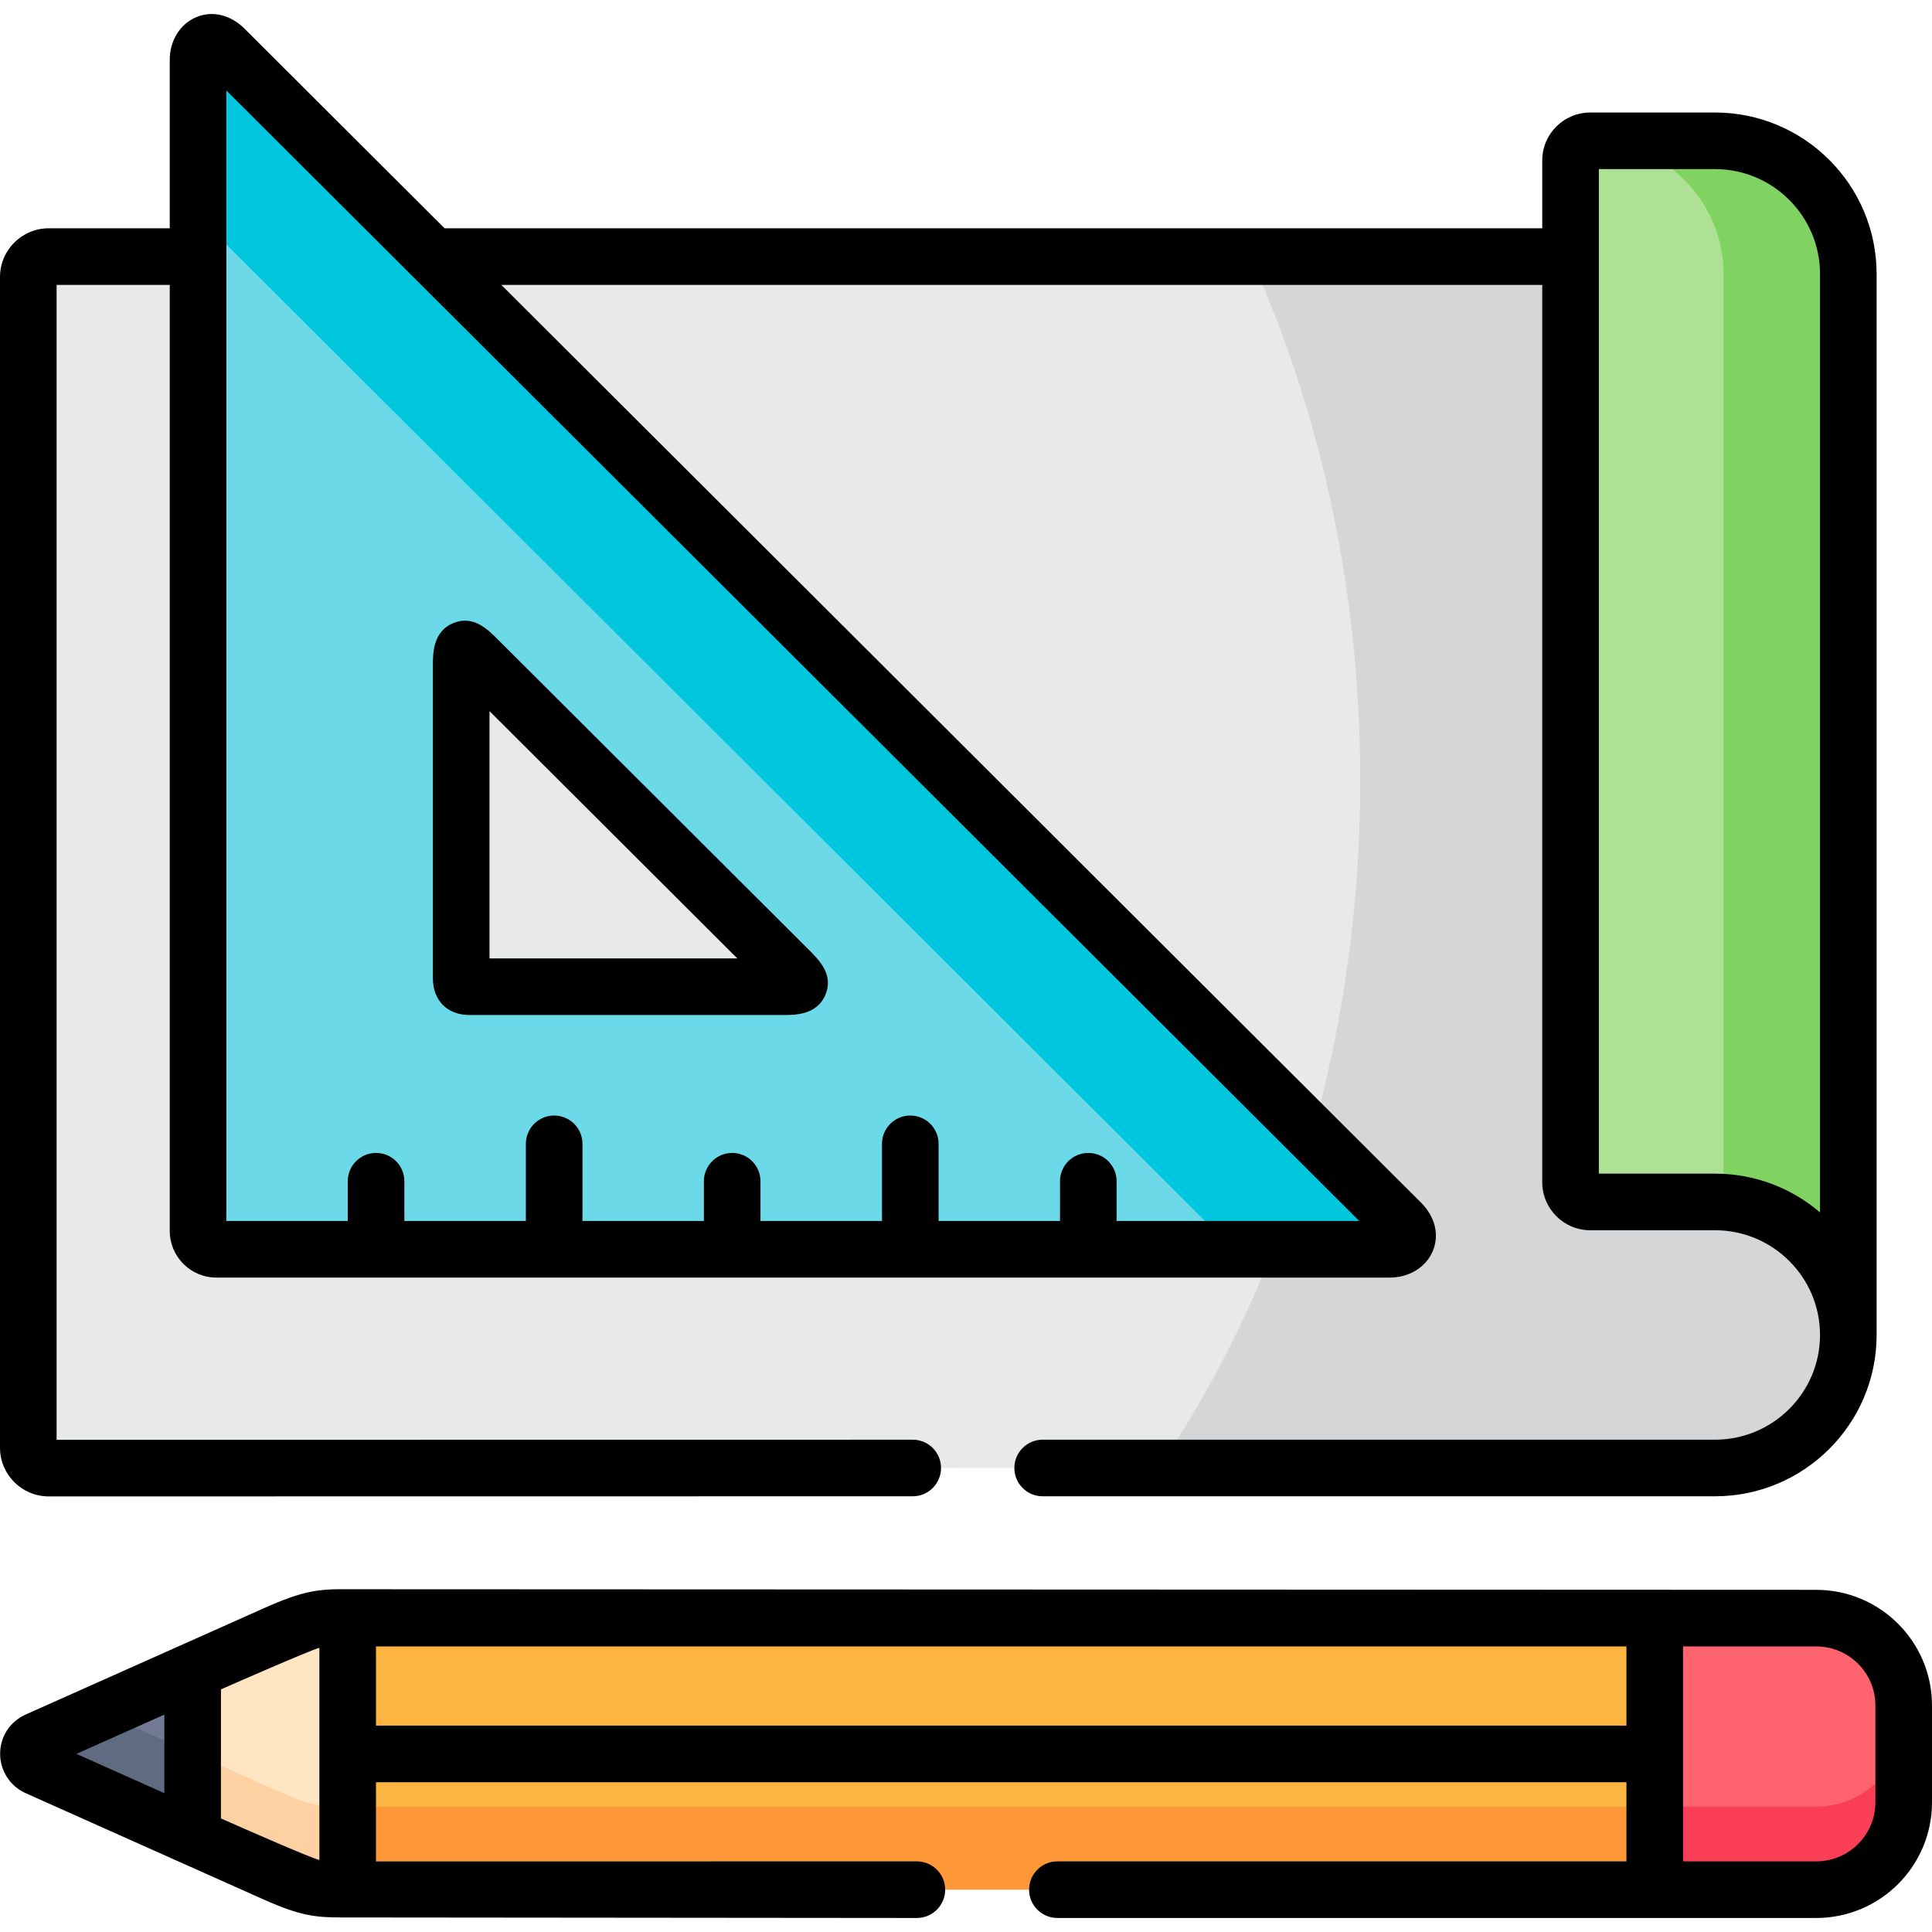 <svg id="Capa_1" enable-background="new 0 0 512 512" height="512" viewBox="0 0 512 512" width="512" xmlns="http://www.w3.org/2000/svg"><g><g><path clip-rule="evenodd" d="m425.025 466.372 13.498 34.413h42.796c12.741 0 23.18-10.416 23.18-23.129v-25.705c0-12.712-10.44-23.129-23.18-23.129h-42.796z" fill="#fe636e" fill-rule="evenodd"/></g><g><path clip-rule="evenodd" d="m92.139 428.655-6.567 19.209 6.567 30.913 190.297 18.341 156.088-18.341v-49.953h-336.956c-3.957-.001-6.932-.113-9.429-.169z" fill="#fdb440" fill-rule="evenodd"/></g><g><path clip-rule="evenodd" d="m114.73 68.004h374.813c0 276.76.281 252.456.281 285.777 0 19.405-15.884 35.253-35.332 35.253h-37.324l-404.279.028c-2.975 0-5.388-2.436-5.388-5.404v-310.25c0-2.968 2.442-5.404 5.388-5.404h39.597z" fill="#e8eaea" fill-rule="evenodd"/></g><g><path clip-rule="evenodd" d="m416.213 313.319v-270.824c0-2.828 2.357-5.18 5.22-5.18h33.059c19.42 0 35.332 15.876 35.332 35.281v281.184c0-19.405-15.884-35.253-35.332-35.253h-33.059c-2.863 0-5.22-2.352-5.22-5.208z" fill="#ade194" fill-rule="evenodd"/></g><g><path clip-rule="evenodd" d="m438.523 478.776v22.009h42.796c12.741 0 23.18-10.416 23.18-23.129v-11.732c0-1.764-.196-3.5-.589-5.124-2.357 10.248-11.59 17.977-22.591 17.977h-42.796z" fill="#f93e55" fill-rule="evenodd"/></g><g><path clip-rule="evenodd" d="m92.139 478.776-8.335.084 8.335 22.065c2.498-.028 5.472-.14 9.429-.14h336.955v-22.009z" fill="#fe9737" fill-rule="evenodd"/></g><g><path clip-rule="evenodd" d="m51.054 442.823-6.763 21.981 6.763 21.953 21.917 9.8c9.345 4.172 12.516 4.508 19.167 4.368v-36.121-36.149c-6.651-.112-9.822.224-19.167 4.396z" fill="#ffe5c1" fill-rule="evenodd"/></g><g><path clip-rule="evenodd" d="m9.913 468.388 41.141 18.369v-43.933l-41.141 18.368c-3.227 1.428-3.115 5.824 0 7.196z" fill="#737a93" fill-rule="evenodd"/></g><g><path clip-rule="evenodd" d="m9.913 468.388 41.141 18.369v-22.149l-5.893-2.632-18.494-8.26-16.754 7.476c-3.227 1.428-3.115 5.824 0 7.196z" fill="#606b82" fill-rule="evenodd"/></g><g><path clip-rule="evenodd" d="m51.054 464.608v22.149l21.917 9.8c9.345 4.172 12.516 4.508 19.167 4.368v-22.149c-.73 0-1.403.028-2.049.028-5.36-.028-8.784-.672-17.119-4.424z" fill="#fed1a3" fill-rule="evenodd"/></g><g><path clip-rule="evenodd" d="m456.764 72.596v245.987c18.381 1.176 33.059 16.549 33.059 35.197v-281.184c0-1.568-.084-3.08-.281-4.592-2.273-17.249-17.175-30.689-35.051-30.689h-33.059c17.876 0 32.778 13.44 35.023 30.689.197 1.512.309 3.024.309 4.592z" fill="#80d261" fill-rule="evenodd"/></g><g><path clip-rule="evenodd" d="m307.047 389.033h110.12 37.324c19.448 0 35.332-15.848 35.332-35.253 0-18.649-14.677-34.021-33.059-35.197-.758-.056-1.515-.056-2.273-.056h-33.059c-2.862 0-5.22-2.352-5.22-5.208v-245.315h-84.891c18.55 40.965 29.158 88.343 29.158 138.8 0 32.845-4.49 64.402-12.741 93.691l23.545 23.521c3.648 3.64 1.01 7.056-2.947 7.056h-30.896c-8.223 20.944-18.466 40.377-30.393 57.961z" fill="#d4d6d8" fill-rule="evenodd"/></g><g><path clip-rule="evenodd" d="m52.485 326.228v-258.224-52.11c-.028-3.92 3.424-6.58 7.072-2.94l55.172 55.05 256.554 256.012c3.648 3.64 1.01 7.056-2.947 7.056-103.666 0-207.331 0-310.997 0-2.721 0-4.854-2.128-4.854-4.844zm71.983-64.738h83.095c5.893 0 5.079-.896 1.459-4.508l-82.281-82.099c-3.62-3.64-4.518-4.452-4.518 1.428v82.939c0 1.763.477 2.24 2.245 2.24z" fill="#6bd9e7" fill-rule="evenodd"/></g><g><path clip-rule="evenodd" d="m122.223 259.249v-82.939c0-5.88.898-5.068 4.518-1.428l82.281 82.099c3.62 3.612 4.434 4.508-1.459 4.508h-83.095c-1.768.001-2.245-.476-2.245-2.24z" fill="#e8eaea" fill-rule="evenodd"/></g><g><path clip-rule="evenodd" d="m63.206 68.004 263.654 263.068h41.477c3.957 0 6.595-3.416 2.947-7.056l-256.554-256.012-55.172-55.05c-3.648-3.64-7.1-.98-7.072 2.94v41.413z" fill="#00c7dd" fill-rule="evenodd"/></g><g><path d="m481.319 421.323s-389.33-.159-389.406-.157c-7.662-.101-11.8.481-21.998 5.036l-63.037 28.131c-4.225 1.87-6.848 5.874-6.844 10.449.004 4.527 2.695 8.637 6.814 10.451 20.674 9.254 63.064 28.171 63.064 28.171 9.544 4.262 13.681 4.739 20.462 4.739l152.604.141c4.142 0 7.5-3.358 7.5-7.5s-3.358-7.5-7.5-7.5c0 0-142.722.004-143.34.009v-20.99h331.385v20.981h-150.804c-4.143 0-7.5 3.358-7.5 7.5s3.357 7.5 7.5 7.5h201.101c16.917 0 30.681-13.74 30.681-30.628v-25.705c-.001-16.888-13.765-30.628-30.682-30.628zm-437.765 33.069v20.813c-7.77-3.47-15.532-6.932-23.31-10.411zm15 27.512v-34.206s23.852-10.495 26.084-11.008v56.228c-2.232-.513-20.609-8.57-26.084-11.014zm41.085-24.6v-20.99c.618.005 1.254.009 1.929.009h329.456v20.981zm397.361 20.352c0 8.618-7.034 15.628-15.681 15.628h-35.296v-56.962h35.296c8.646 0 15.681 7.011 15.681 15.628z"/><path d="m12.889 396.562 228.996-.028c4.142 0 7.5-3.359 7.499-7.501s-3.359-7.5-7.501-7.499l-226.883.027v-306.058h29.985v250.724c0 6.807 5.542 12.344 12.355 12.344h310.997c5.14 0 9.608-2.775 11.385-7.069 1.771-4.283.598-9.066-3.14-12.796l-243.723-243.203h275.854v237.816c0 7.007 5.706 12.708 12.72 12.708h33.059c15.347 0 27.832 12.45 27.832 27.753s-12.485 27.753-27.832 27.753h-178.175c-4.143 0-7.5 3.358-7.5 7.5s3.357 7.5 7.5 7.5h178.174c23.617 0 42.832-19.179 42.832-42.753v-281.184c0-23.59-19.215-42.781-42.832-42.781h-33.059c-7.014 0-12.72 5.688-12.72 12.68v18.009h-290.886l-52.971-52.859c-3.748-3.74-8.551-4.897-12.85-3.097-4.3 1.802-7.056 6.276-7.02 11.346v44.609h-32.097c-7.106 0-12.888 5.789-12.888 12.905v310.25c0 7.114 5.782 12.904 12.889 12.904zm410.824-351.748h30.778c15.347 0 27.832 12.462 27.832 27.781v248.712c-7.491-6.407-17.217-10.281-27.832-10.281h-30.778zm-363.728-20.837 300.232 299.595h-64.305v-10.533c0-4.142-3.357-7.5-7.5-7.5s-7.5 3.358-7.5 7.5v10.533h-32.174v-20.445c0-4.142-3.358-7.5-7.5-7.5s-7.5 3.358-7.5 7.5v20.445h-32.203v-10.533c0-4.142-3.358-7.5-7.5-7.5s-7.5 3.358-7.5 7.5v10.533h-32.174v-20.445c0-4.142-3.358-7.5-7.5-7.5s-7.5 3.358-7.5 7.5v20.445h-32.201v-10.533c0-4.142-3.358-7.5-7.5-7.5s-7.5 3.358-7.5 7.5v10.533h-32.175z"/><path d="m124.468 268.99h83.095c3.131 0 8.96 0 11.192-5.395 2.195-5.307-1.637-9.13-4.436-11.922l-82.261-82.078c-2.794-2.81-6.622-6.657-11.936-4.465-5.4 2.229-5.4 8.053-5.4 11.182v82.938c.001 5.917 3.826 9.74 9.746 9.74zm5.255-80.537 65.683 65.537h-65.683z"/></g></g></svg>